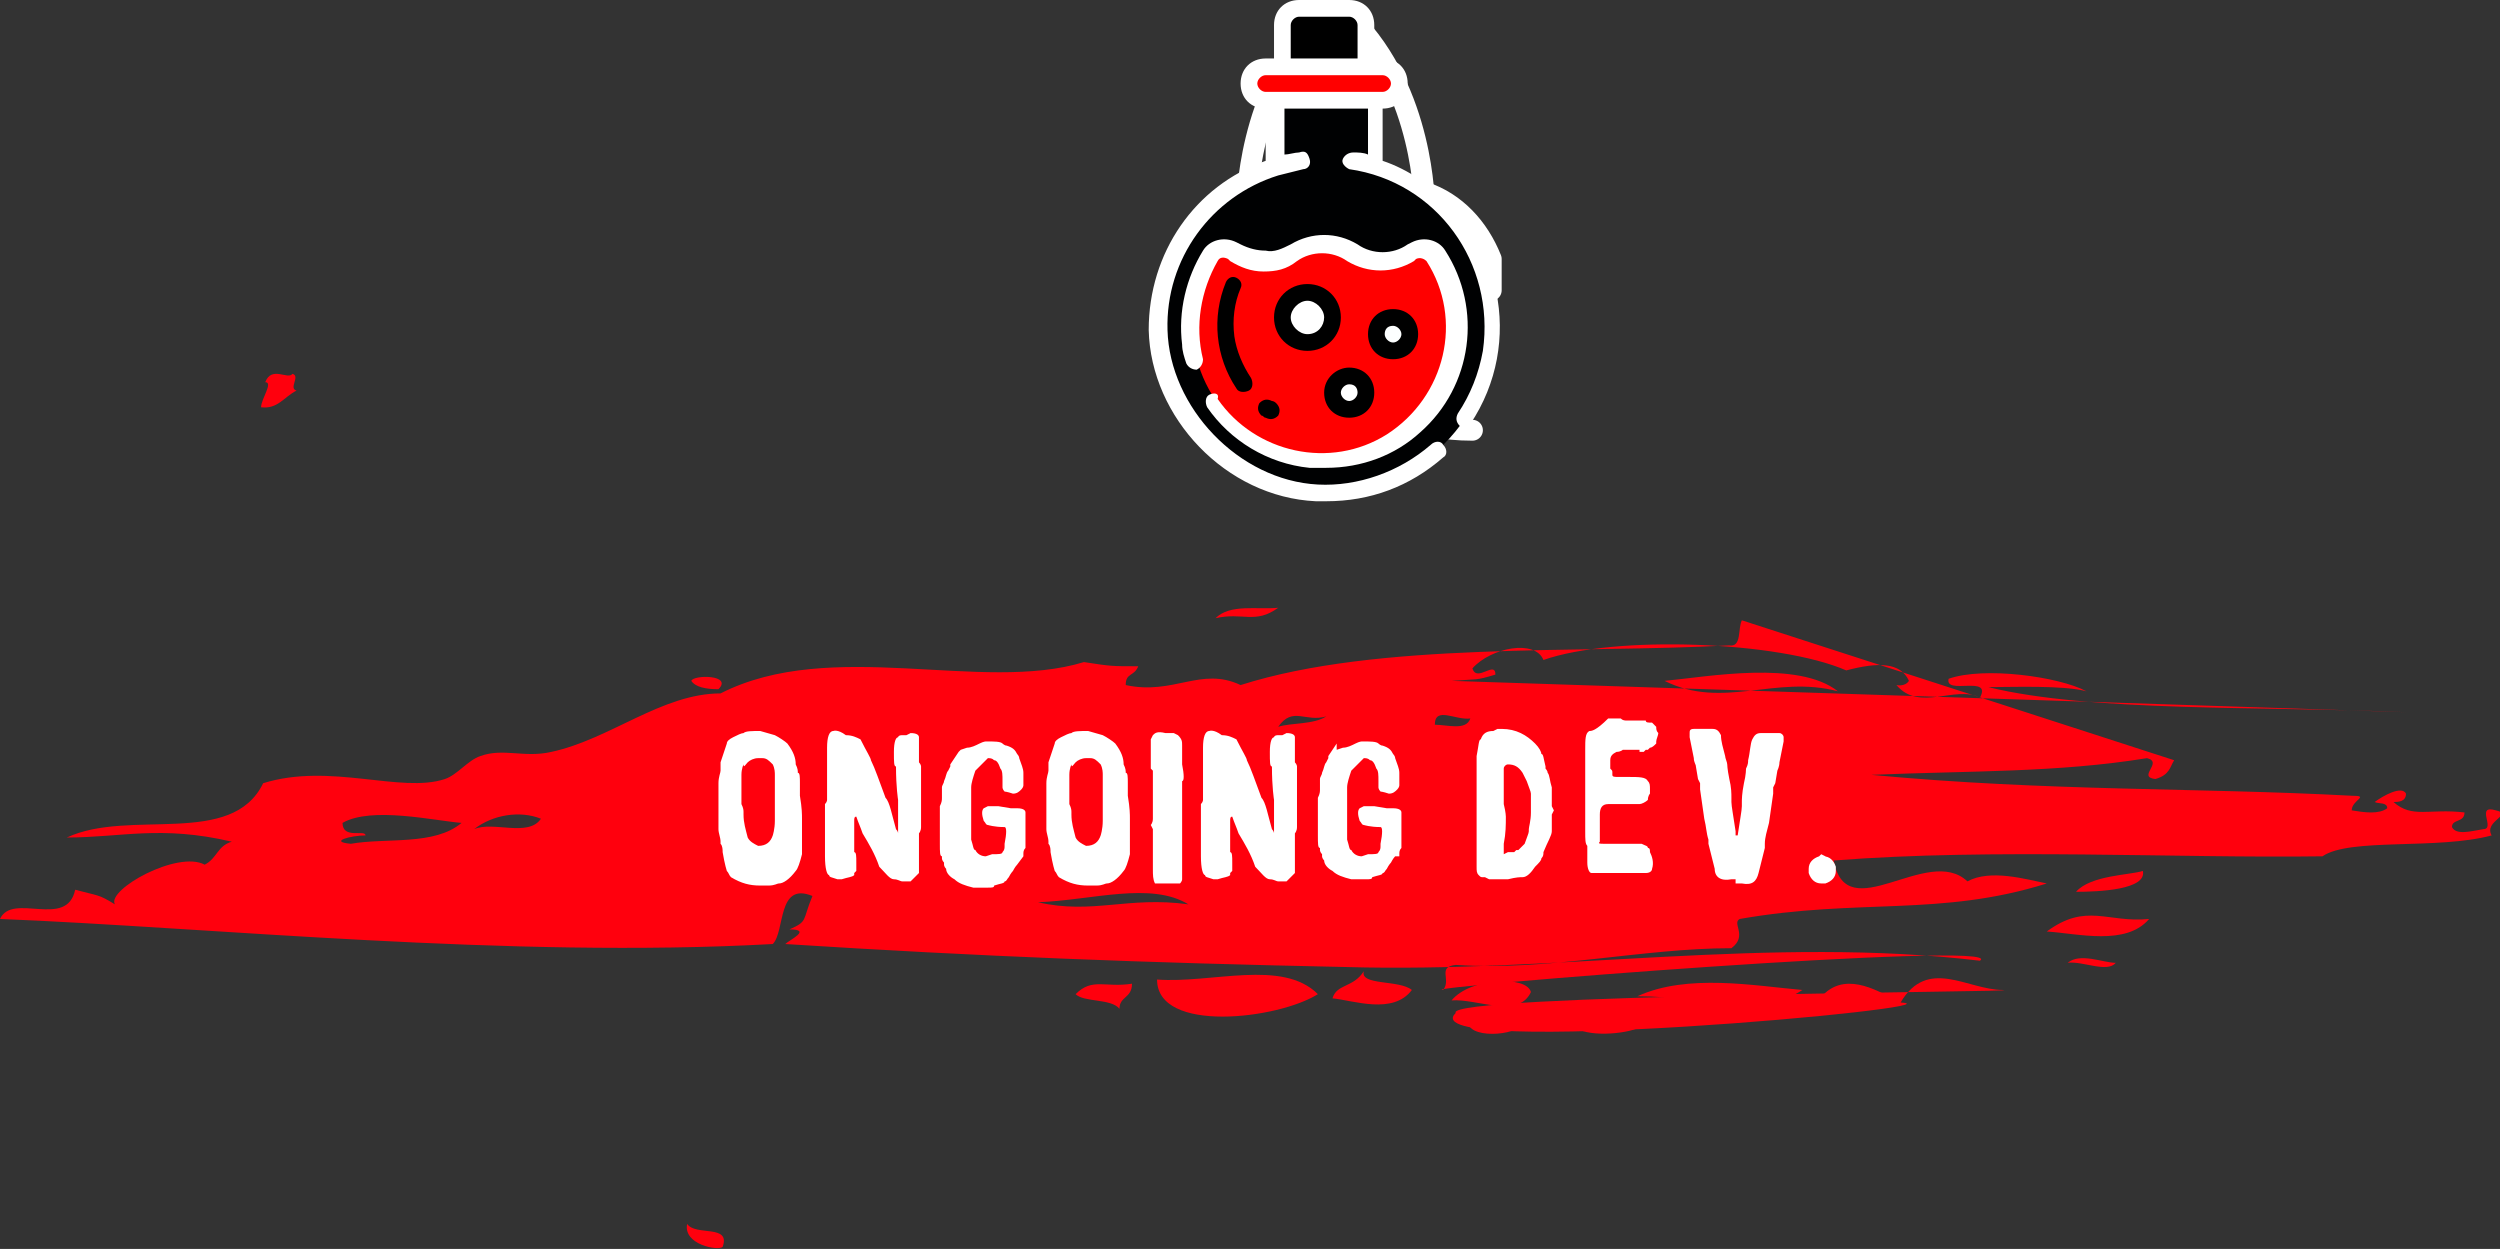 <?xml version="1.0" encoding="utf-8"?>
<!-- Generator: Adobe Illustrator 25.4.1, SVG Export Plug-In . SVG Version: 6.00 Build 0)  -->
<svg version="1.1" id="Layer_1" xmlns="http://www.w3.org/2000/svg" xmlns:xlink="http://www.w3.org/1999/xlink" x="0px" y="0px"
	 viewBox="0 0 119.7 59.8" style="enable-background:new 0 0 119.7 59.8;" xml:space="preserve">
<rect x="0" y="0" width="119.7" height="59.8" fill="#333333" stroke="none"/>
<style type="text/css">
	.st0{fill-rule:evenodd;clip-rule:evenodd;fill:#FF000D;}
	.st1{fill:none;stroke:#FFFFFF;stroke-miterlimit:10;}
	.st2{fill:none;stroke:#FFFFFF;stroke-linecap:round;stroke-linejoin:round;}
	.st3{fill:#FFFFFF;}
	.st4{fill:#000102;}
	.st5{fill:#FF0000;}
	.st6{fill:#FDFFFF;}
</style>
<g>
	<g>
		<path class="st0" d="M14,17.9c0.4,0.1-0.2,0.7,0.2,0.8c-0.6,0.3-0.9,0.9-1.7,0.8c0-0.4,0.6-1.2,0.2-1.2C13,17.5,13.8,18.2,14,17.9
			z"/>
		<path class="st0" d="M61.2,29.1c-1.1,0.8-1.7,0.2-3,0.5C58.9,28.9,60.2,29.2,61.2,29.1z"/>
		<path class="st0" d="M34.4,33c-0.6,0-1.1-0.1-1.3-0.4C33.2,32.3,35.1,32.3,34.4,33z"/>
		<path class="st0" d="M102.9,44c-1.1,1.3-3.4,0.7-4.9,0.6C99.9,43.2,100.9,44.2,102.9,44z"/>
		<path class="st0" d="M99,46.1c0.6-0.5,1.7,0,2.3,0C100.9,46.6,99.7,46,99,46.1z"/>
		<path class="st0" d="M84.4,42.5c0.2-0.3,1.9-0.4,1.7,0.4C85.5,42.8,84.6,42.9,84.4,42.5z"/>
		<path class="st0" d="M69.7,48.5C67.4,50.7,94.4,48.2,91,48c1.3-2.2,3.2-0.6,4.9-0.6C97.4,47.5,69.1,47.6,69.7,48.5z"/>
		<path class="st0" d="M70.3,48.8c0.9,0.1,1.7,0.1,2.6,0.2C72.7,49.6,70.1,49.8,70.3,48.8z"/>
		<path class="st0" d="M90.6,47.8C90,48.7,88.3,47.9,87,48C88,46.5,89.5,47.2,90.6,47.8z"/>
		<path class="st0" d="M86.3,47.4c-2.3,1.5-4.5,0.3-7.9,0.3C80.8,46.6,84,47.2,86.3,47.4z"/>
		<path class="st0" d="M73.3,47.5c-0.6,1.3-2.6,0.3-3.8,0.4C70.4,46.8,73.1,46.7,73.3,47.5z"/>
		<path class="st0" d="M65.3,46.5c-0.2,0.7,1.7,0.4,2.3,0.9c-0.9,1.2-2.8,0.5-3.8,0.4C64,47.1,64.8,47.3,65.3,46.5z"/>
		<path class="st0" d="M63.1,47.6c-1.9,1.2-7.7,1.9-7.7-0.7C58,47.1,61.4,45.9,63.1,47.6z"/>
		<path class="st0" d="M54.2,47.1c0,0.7-0.6,0.6-0.6,1.2c-0.4-0.5-1.7-0.3-2.1-0.7C52.3,46.8,52.9,47.3,54.2,47.1z"/>
		<path class="st0" d="M32.9,58.6c0.4,0.6,2.1,0,1.7,1.1C34.4,59.9,32.7,59.6,32.9,58.6z"/>
		<path class="st0" d="M69.5,32.6c1.3-0.1,1.1,0,2.1-0.3c0-0.7-0.9,0.4-1.1-0.3c0.9-1,3-1.4,3.4-0.4c3.4-1.2,11.3-0.9,14.5,0.5
			c1.5-0.4,2.6-0.4,3,0.5c-0.2,0.3-0.6,0.2-0.6,0.2c1.1,1.3,2.8,0,4,0.6c0.6-1.1-1.7-0.1-1.5-0.9c1.7-0.6,5.3-0.1,6.6,0.6
			c-1.1-0.3-3.6-0.2-4.7-0.2c4.9,1.2,13,0.9,20,1.2 M104.1,36.4c-0.2,0.3-0.2,0.7-0.9,0.9c-0.9-0.1,0.4-0.8-0.4-1
			c-4.3,0.7-8.5,0.6-13.2,0.8c8.5,0.8,15.5,0.6,23,1c0.9,0,0,0.2,0,0.7c0.6,0.1,1.3,0.2,1.7-0.1c0-0.3-0.4-0.2-0.6-0.3
			c0.4-0.3,1.3-0.8,1.5-0.4c0,0.4-0.4,0.4-0.6,0.4c0.9,0.8,1.7,0.3,3.4,0.5c0,0.5-0.6,0.3-0.6,0.7c0.2,0.4,0.9,0.2,1.5,0.1
			c0.6,0-0.4-1.2,0.6-0.9c0.9,0.2-0.6,0.5-0.2,1.2c-2.6,0.7-6.8,0.1-8.1,1c-7,0.1-15.7-0.4-23.4,0.2c0.6,3.3,4.5-0.8,6.4,1
			c1.1-0.6,2.8-0.1,3.8,0.1c-5.1,1.6-9,0.7-14.7,1.7c-0.4,0.2,0.4,0.8-0.4,1.4c-4.3,0-8.7,1.1-13.2,0.8c-0.9,0.1-0.2,0.7-0.6,1.2
			C67.4,47.3,96.3,45,94.8,46c-10-1.2-20.2,0.6-30.4,0.3c-9.6-0.2-17.4-0.5-26.8-1.1c0.2-0.2,1.3-0.7,0.2-0.7
			c0.9-0.4,0.6-0.4,1.1-1.6c-1.7-0.7-1.3,1.7-1.9,2.3C24.4,45.9,10,44.4,0,44c0.6-1.3,3.2,0.5,3.6-1.4c1.1,0.3,1.1,0.2,1.9,0.7
			c-0.4-0.7,3-2.6,4.3-1.9c0.6-0.3,0.6-0.9,1.3-1.1c-3.4-0.8-5.3-0.2-7.9-0.2c3-1.4,7.9,0.5,9.4-2.6c3.2-1,6.6,0.5,8.7-0.2
			c0.6-0.2,1.1-0.9,1.7-1.1c1.1-0.4,2.1,0.1,3.4-0.2c2.8-0.6,5.3-2.8,8.1-2.8c5.3-2.7,12.5,0,17.4-1.5c1.3,0.2,1.3,0.2,2.6,0.2
			c-0.2,0.5-0.6,0.3-0.6,0.9c2.3,0.5,3.6-0.9,5.5,0c6.6-2.1,16.2-1.5,23.4-1.9c0.6,0.1,0.4-0.8,0.6-1.2 M79.7,32.6
			c2.8,1.4,5.3-0.3,8.3,0.5C86.1,31.6,81.8,32.4,79.7,32.6z M68.7,34.7c0.6,0,1.5,0.3,1.7-0.3C69.7,34.5,68.7,33.8,68.7,34.7z
			 M61.2,34.8c0.6-0.2,1.7-0.1,2.3-0.5C62.5,34.6,61.9,33.8,61.2,34.8z M22.7,39.7c0.9-0.4,2.6,0.4,3.2-0.5
			C24.9,38.8,23.6,39,22.7,39.7z M16.8,40.4c1.7-0.3,4,0.1,5.3-1c-1.3-0.1-4.3-0.8-5.7,0c0,0.8,1.1,0.3,1.1,0.6
			C16.8,40,15.7,40.3,16.8,40.4z M49.7,43.2c2.6,0.6,4.3-0.3,7.2,0.1C55.1,42.2,52.3,43.1,49.7,43.2z"/>
		<path class="st0" d="M102.6,41.7c0.2,0.9-2.1,1-3.2,1C100.1,41.9,102,41.9,102.6,41.7z"/>
		<path class="st0" d="M78.6,49.1c-0.2,0.3-2.1,0.6-3,0.2C76.7,48.3,77.3,49.5,78.6,49.1z"/>
	</g>
</g>
<g>
	<g>
		<path class="st1" d="M68.2,9.8c0,0,0-5.4-3.5-8.9c-0.4-0.4-1.1-0.4-1.5,0l0,0c-3.5,3.5-3.5,8.9-3.5,8.9v4.1c0,0.6,0.5,1.1,1.1,1.1
			h6.3c0.6,0,1.1-0.5,1.1-1.1l0,0V9.8L68.2,9.8z"/>
		<path class="st2" d="M59.8,9.2c-1.5,0.5-2.6,1.7-3.2,3.2v1.5h1.5"/>
		<path class="st2" d="M68.2,9.2c1.5,0.5,2.6,1.7,3.2,3.2v1.5h-1.5"/>
		<path class="st2" d="M62.8,16.6c0,0,0.3,4-5.3,4"/>
		<path class="st2" d="M65.2,16.6c0,0-0.3,4,5.3,4"/>
		<path class="st2" d="M62.4,7.1c0-0.5,0.7-0.8,1.6-0.8c0.9,0,1.6,0.4,1.6,0.8"/>
	</g>
	<g>
		<g id="Colour">
			<path class="st3" d="M62.2,0.4h2.4c0.4,0,0.8,0.4,0.8,0.8v2.4l0,0h-4l0,0V1.2C61.4,0.7,61.8,0.4,62.2,0.4z"/>
			<path class="st4" d="M71.5,15.6c0,4.4-3.6,8-8,8c-0.1,0-0.3,0-0.4,0c-4-0.2-7.5-3.8-7.6-7.8c-0.1-3.6,2.2-6.7,5.6-7.8V4.4h4.8V8
				C69.2,9,71.5,12.1,71.5,15.6z"/>
			<path class="st5" d="M60.6,3.2h5.6C66.6,3.2,67,3.6,67,4l0,0c0,0.4-0.4,0.8-0.8,0.8h-5.6c-0.4,0-0.8-0.4-0.8-0.8l0,0
				C59.8,3.5,60.2,3.2,60.6,3.2z"/>
			<path class="st5" d="M69.9,15.6c0,3.5-2.9,6.4-6.4,6.4s-6.4-2.9-6.4-6.4c0-1.2,0.3-2.4,1-3.4c0.2-0.4,0.7-0.5,1.1-0.3
				c0.5,0.3,1,0.5,1.6,0.5c1.4,0,1.4-0.8,2.8-0.8s1.4,0.8,2.8,0.8c0.6,0,1.1-0.2,1.5-0.5c0.4-0.2,0.8-0.1,1.1,0.3
				C69.5,13.2,69.9,14.4,69.9,15.6z"/>
			<circle class="st3" cx="62.6" cy="15.2" r="1.2"/>
			<circle class="st3" cx="64.6" cy="18.8" r="0.8"/>
			<circle class="st6" cx="66.7" cy="16" r="0.8"/>
		</g>
		<g id="Outer_Lines">
			<path class="st3" d="M55,15.8c0.1,4.2,3.7,8,8,8.2c0.2,0,0.3,0,0.5,0c2.1,0,4-0.7,5.6-2.1c0.2-0.1,0.2-0.4,0-0.6
				c-0.1-0.2-0.4-0.2-0.6,0c-1.5,1.3-3.5,2-5.4,1.9c-3.8-0.2-7.1-3.7-7.2-7.4c-0.1-3.4,2.1-6.4,5.3-7.4c0.4-0.1,0.8-0.2,1.2-0.3
				c0.2,0,0.4-0.2,0.3-0.5s-0.2-0.4-0.5-0.3c-0.2,0-0.5,0.1-0.7,0.1V5.2h4v2.2c-0.2-0.1-0.5-0.1-0.7-0.1s-0.4,0.1-0.5,0.3
				s0.1,0.4,0.3,0.5l0,0c4.2,0.6,7,4.5,6.4,8.7c-0.2,1.1-0.6,2.1-1.2,3c-0.1,0.2-0.1,0.4,0.1,0.6c0.2,0.1,0.4,0.1,0.5-0.1
				c2.6-3.9,1.5-9.1-2.4-11.7c-0.6-0.4-1.2-0.7-1.8-0.9V5.2c0.7,0,1.2-0.5,1.2-1.2s-0.5-1.2-1.2-1.2h-0.4V1.2c0-0.7-0.5-1.2-1.2-1.2
				h-2.4C61.5,0,61,0.5,61,1.2v1.6h-0.4c-0.7,0-1.2,0.5-1.2,1.2s0.5,1.2,1.2,1.2v2.5C57.2,8.9,55,12.1,55,15.8z M60.2,4
				c0-0.2,0.2-0.4,0.4-0.4h5.6c0.2,0,0.4,0.2,0.4,0.4c0,0.2-0.2,0.4-0.4,0.4h-5.6C60.4,4.4,60.2,4.2,60.2,4z"/>
			<path class="st3" d="M57.9,18.9c-0.2,0.1-0.2,0.4-0.1,0.6c1.1,1.6,2.9,2.7,4.9,2.9c0.3,0,0.5,0,0.8,0c1.7,0,3.3-0.6,4.5-1.7
				c2.5-2.2,3-5.9,1.2-8.7c-0.3-0.5-1-0.7-1.6-0.4l-0.2,0.1c-0.7,0.5-1.7,0.5-2.4,0c-1-0.6-2.2-0.6-3.2,0c-0.4,0.2-0.8,0.4-1.2,0.3
				c-0.4,0-0.8-0.1-1.2-0.3l-0.2-0.1c-0.6-0.3-1.3-0.1-1.6,0.4c-0.8,1.3-1.2,2.9-1,4.5c0,0.3,0.1,0.6,0.2,0.9
				c0.1,0.2,0.3,0.3,0.5,0.3c0.2-0.1,0.3-0.3,0.3-0.5c-0.4-1.6-0.1-3.3,0.7-4.7c0.1-0.2,0.3-0.2,0.5-0.1l0.1,0.1
				c0.5,0.3,1,0.5,1.6,0.5s1.1-0.1,1.6-0.5c0.7-0.5,1.7-0.5,2.4,0c1,0.6,2.2,0.6,3.2,0l0.1-0.1c0.2-0.1,0.4,0,0.5,0.1
				c1.8,2.8,0.9,6.5-1.9,8.3c-2.7,1.7-6.3,0.9-8.1-1.7C58.4,18.8,58.1,18.8,57.9,18.9L57.9,18.9z"/>
			<path d="M62.6,13.6c-0.9,0-1.6,0.7-1.6,1.6c0,0.9,0.7,1.6,1.6,1.6s1.6-0.7,1.6-1.6S63.5,13.6,62.6,13.6z M62.6,16
				c-0.4,0-0.8-0.4-0.8-0.8s0.4-0.8,0.8-0.8s0.8,0.4,0.8,0.8S63.1,16,62.6,16z"/>
			<path d="M63.4,18.8c0,0.7,0.5,1.2,1.2,1.2s1.2-0.5,1.2-1.2s-0.5-1.2-1.2-1.2C64,17.6,63.4,18.1,63.4,18.8z M65,18.8
				c0,0.2-0.2,0.4-0.4,0.4s-0.4-0.2-0.4-0.4c0-0.2,0.2-0.4,0.4-0.4C64.9,18.4,65,18.6,65,18.8z"/>
			<path d="M66.7,17.2c0.7,0,1.2-0.5,1.2-1.2s-0.5-1.2-1.2-1.2s-1.2,0.5-1.2,1.2C65.5,16.7,66,17.2,66.7,17.2z M66.7,15.6
				c0.2,0,0.4,0.2,0.4,0.4c0,0.2-0.2,0.4-0.4,0.4c-0.2,0-0.4-0.2-0.4-0.4S66.4,15.6,66.7,15.6z"/>
			<path d="M59.2,13.3c-0.2-0.1-0.4,0-0.5,0.2l0,0c-0.7,1.7-0.5,3.6,0.5,5.1c0.1,0.2,0.4,0.2,0.6,0.1s0.2-0.4,0.1-0.6l0,0
				c-0.4-0.6-0.7-1.3-0.8-2c-0.1-0.8,0-1.6,0.3-2.3C59.5,13.6,59.4,13.4,59.2,13.3z"/>
			<path d="M60.9,19.2c-0.2-0.1-0.4-0.1-0.6,0.1c-0.1,0.2-0.1,0.4,0.1,0.6c0.1,0,0.1,0.1,0.2,0.1c0.2,0.1,0.4,0.1,0.6-0.1
				c0.1-0.2,0.1-0.4-0.1-0.6C61,19.2,60.9,19.2,60.9,19.2z"/>
		</g>
	</g>
	<path d="M61.8,1.2c0-0.2,0.2-0.4,0.4-0.4h2.4C64.8,0.8,65,1,65,1.2v1.6h-3.2V1.2L61.8,1.2z"/>
</g>
<g>
	<path class="st3" d="M87.1,41c-0.3,0.1-0.5,0.3-0.5,0.6v0.2c0.1,0.3,0.3,0.5,0.6,0.5h0.2c0.3-0.1,0.5-0.3,0.5-0.6v-0.2
		c-0.1-0.3-0.3-0.5-0.6-0.5H87.1z M86.6,41.6L86.6,41.6l0.5,0.6l0.1,0.1l0.1-0.1l0.4-0.4l0.1-0.2l-0.1-0.1L87.4,41l-0.2-0.1L87.1,41
		l-0.4,0.4L86.6,41.6z M83.1,42.3L83.1,42.3h0.3l0,0l0,0c0.5,0.1,0.7-0.1,0.8-0.5l0.3-1.2v-0.2c0-0.3,0.1-0.6,0.2-1l0.2-1.4l0,0
		v-0.1v-0.2l0.1-0.2l0,0l0.1-0.6l0,0c0,0,0.1-0.2,0.1-0.4l0.2-1l0,0v-0.2c0-0.1-0.1-0.2-0.2-0.2s-0.2,0-0.4,0l0,0
		c-0.1,0-0.2,0-0.3,0c0,0-0.1,0-0.2,0c-0.2,0-0.3,0.1-0.4,0.3s-0.1,0.6-0.2,1c0,0.1,0,0.2-0.1,0.4c0,0,0,0.3-0.1,0.7
		c-0.1,0.5-0.1,0.8-0.1,0.9l0,0l0,0v0.1v0.1c0,0.2-0.1,0.7-0.2,1.4h-0.1L83.1,42.3L83.1,42.3z M81.9,35.3L81.9,35.3L81.9,35.3
		L81.9,35.3L81.9,35.3L81.9,35.3z M83.1,42.3v-2.5l0,0c-0.1-0.7-0.2-1.2-0.2-1.4v-0.1v-0.1l0,0l0,0c0-0.2,0-0.5-0.1-0.9
		c-0.1-0.5-0.1-0.7-0.1-0.7c0-0.1-0.1-0.3-0.1-0.4c-0.1-0.4-0.2-0.7-0.2-1c-0.1-0.2-0.2-0.3-0.4-0.3c-0.1,0-0.2,0-0.2,0
		s-0.1,0-0.3,0l0,0c-0.2,0-0.4,0-0.4,0c-0.2,0-0.2,0.1-0.2,0.2v0.2l0,0l0.2,1c0,0.2,0.1,0.3,0.1,0.4l0,0l0.1,0.6l0,0l0.1,0.2v0.2
		v0.1l0,0l0.2,1.4c0.1,0.4,0.1,0.7,0.2,1v0.2l0.3,1.2c0,0.4,0.3,0.6,0.8,0.5l0,0l0,0h0.2V42.3L83.1,42.3L83.1,42.3z M76.3,41.8
		L76.3,41.8L76.3,41.8L76.3,41.8L76.3,41.8z M77.3,41.4L77.3,41.4L77.3,41.4L77.3,41.4L77.3,41.4z M77.4,41.1L77.4,41.1L77.4,41.1
		L77.4,41.1L77.4,41.1L77.4,41.1z M78,38.6L78,38.6L78,38.6L78,38.6L78,38.6L78,38.6z M77.4,38.5L77.4,38.5L77.4,38.5L77.4,38.5
		L77.4,38.5z M77.7,35.9L77.7,35.9L77.7,35.9L77.7,35.9L77.7,35.9z M77.8,35.3L77.8,35.3L77.8,35.3L77.8,35.3L77.8,35.3L77.8,35.3z
		 M77.1,35.2L77.1,35.2L77.1,35.2L77.1,35.2L77.1,35.2L77.1,35.2z M76.1,35L76.1,35c-0.2,0.1-0.2,0.4-0.2,0.9l0,0l0,0
		c0,0,0,0.3,0,0.8l0,0l0,0c0,0.2,0,0.4,0,0.5l0,0c0,0.2,0,0.4,0,0.6v0.1V38v0.2v0.1l0,0v0.1l0,0c0,0.1,0,0.2,0,0.2l0,0v0.5
		c0,0.1,0,0.2,0,0.2l0,0l0,0v0.1l0,0l0,0l0,0c0,0.1,0,0.2,0,0.4c0,0.4,0,0.6,0.1,0.7l0,0l0,0v0.1v0.1l0,0l0,0c0,0,0,0.2,0,0.6
		c0,0.3,0.1,0.5,0.2,0.5s0.3,0,0.3,0h0.1h0.1l0,0l0,0l0,0h0.1h0.1l0,0l0,0l0,0h0.2h0.1l0,0l0,0l0,0l0,0h0.1l0,0h0.1l0,0l0,0h0.1
		c0.2,0,0.3,0,0.4,0H78h0.1h0.1l0,0h0.1l0,0h0.1c0,0,0.1,0,0.2,0h0.1h0.1l0,0c0.2,0,0.3-0.1,0.3-0.2c0.1-0.3,0-0.6-0.1-0.8
		c0-0.1,0-0.2-0.1-0.2c0-0.1-0.1-0.1-0.3-0.2h-0.1h-0.1l0,0c0,0-0.2,0-0.6,0h-0.1h-0.5c-0.1,0-0.2,0-0.4,0s-0.3,0-0.2-0.1v-0.7v-0.1
		c0-0.1,0-0.2,0-0.3l0,0v-0.1l0,0l0,0V39l0,0l0,0c0-0.3,0.1-0.5,0.4-0.5h0.2c0,0,0.1,0,0.2,0H78h0.2l0,0h0.1c0.1,0,0.2,0,0.2,0
		c0.1,0,0.3-0.1,0.4-0.2c0-0.2,0.1-0.3,0.1-0.3v-0.1v-0.1c0-0.2,0-0.3-0.1-0.4c-0.1-0.2-0.4-0.2-1-0.2h-0.1l0,0h-0.1l0,0l0,0h-0.1
		l0,0l0,0h-0.1c-0.2,0-0.3,0-0.3-0.1l0,0l0,0V37c0-0.1,0-0.1-0.1-0.2c0,0,0-0.1,0-0.2v-0.1v-0.1c0-0.2,0.1-0.3,0.3-0.4l0,0
		c0.2,0,0.3-0.1,0.3-0.1l0,0h0.2h0.6l0,0V36l0,0l0,0l0,0l0,0l0,0c0.1,0,0.2,0,0.2,0l0.1-0.1h0.1l0.1-0.1l0,0l0,0
		c0.1,0,0.2-0.1,0.3-0.2v-0.1c0-0.1,0.1-0.3,0.1-0.4c-0.1-0.1-0.1-0.2-0.1-0.3l-0.1-0.1l0,0l0,0l0,0l-0.1-0.1c-0.2,0-0.3,0-0.3-0.1
		l0,0h-0.1h-0.1l0,0l0,0h-0.1l0,0c0,0-0.1,0-0.2,0l0,0h-0.1h-0.1c0,0-0.1,0-0.2,0l0,0l0,0l0,0l0,0l0,0c-0.1,0-0.2,0-0.3-0.1l0,0
		h-0.1l0,0l0,0h-0.1l0,0h-0.1l0,0c-0.1,0-0.2,0-0.3,0C76.4,35,76.2,35,76.1,35z M72.8,40.7L72.8,40.7L72.8,40.7L72.8,40.7L72.8,40.7
		L72.8,40.7z M71,39.7L71,39.7L71,39.7L71,39.7L71,39.7z M72,36.8c0-0.1,0.1-0.2,0.2-0.2c0.3,0,0.5,0.1,0.7,0.4c0,0,0.1,0.2,0.2,0.4
		c0.1,0.3,0.2,0.5,0.2,0.6l0,0v0.2v0.1v0.1v0.1l0,0c0,0.1,0,0.2,0,0.3l0,0v0.1l0,0c0,0.4-0.1,0.7-0.1,0.8v0.1l0,0
		c0,0.1-0.1,0.3-0.2,0.6c0,0-0.1,0.1-0.2,0.2l0,0l0,0l0,0l-0.1,0.1l0,0h-0.1l-0.1,0.1h-0.2l0,0l0,0l0,0h-0.1L72,40.9v-0.1
		c0-0.1,0-0.2,0-0.4c0.1-0.5,0.1-0.9,0.1-1.3c0,0,0-0.2-0.1-0.6l0,0v-0.1v-0.1l0,0v-0.1l0,0c0-0.2,0-0.3,0-0.4v-0.1l0,0v-0.1v-0.1
		l0,0c0-0.2,0-0.4,0-0.5l0,0C72,36.8,72,36.8,72,36.8z M71.5,35L71.5,35c-0.3,0-0.5,0.1-0.6,0.4c-0.1,0-0.1,0.3-0.2,0.8l0,0v0.1l0,0
		c0,0.1,0,0.2,0,0.3v0.1c0,0.1,0,0.2,0,0.3l0,0v0.1v0.1l0,0v0.1v0.1v0.2v0.2v0.6v0.1c0,0,0,0.1,0,0.2l0,0l0,0c0,0.2,0,0.3,0,0.5l0,0
		v0.1l0,0v0.1l0,0v0.2l0,0v0.1l0,0l0,0l0,0v0.1l0,0l0,0v0.1V40v0.1v0.1v0.1l0,0c0,0.2,0,0.4,0,0.6c0,0,0,0.1,0,0.2
		c0,0.2,0,0.3,0,0.3v0.1l0,0c0,0.2,0,0.3,0.1,0.4l0,0C70.9,42,70.9,42,71,42h0.1l0.2,0.1l0,0h0.3l0,0h0.1l0,0l0,0l0,0h0.1h0.1l0,0
		c0.2,0,0.3,0,0.3,0c0.4-0.1,0.6-0.1,0.6-0.1h0.1l0,0c0.2,0,0.4-0.2,0.6-0.5c0.2-0.2,0.3-0.3,0.3-0.4c0.1-0.1,0.1-0.2,0.1-0.3
		c0.2-0.5,0.4-0.8,0.4-1l0,0l0,0v-0.2v-0.1l0,0l0,0c0-0.2,0-0.3,0-0.3V39l0.1-0.2l-0.1-0.2l0,0v-0.1v-0.1c0-0.2,0-0.3,0-0.3l0,0V38
		v-0.1v-0.2c-0.1-0.3-0.1-0.6-0.2-0.7c0-0.1-0.1-0.2-0.1-0.2v-0.1l0,0c-0.1-0.4-0.1-0.6-0.2-0.6c0-0.1-0.1-0.3-0.3-0.5
		c-0.4-0.4-0.9-0.7-1.6-0.7H72l0,0l0,0h-0.3L71.5,35L71.5,35z M63.6,35.6L63.6,35.6L63.6,35.6L63.6,35.6L63.6,35.6z M63,36.2
		L63,36.2L63,36.2z M65.8,38.6L65.8,38.6h-0.2l0,0l0,0h-0.1l0,0h-0.1l0,0h-0.1l-0.2,0.1c-0.1,0.1-0.1,0.3,0,0.6l0,0
		c0.1,0.1,0.1,0.2,0.2,0.2c0,0,0.3,0.1,0.8,0.1c0.1,0,0.1,0.3,0,0.8v0.1l0,0l0,0c0,0.1,0,0.2-0.1,0.3c0,0.1-0.2,0.1-0.5,0.1L65.2,41
		c-0.2,0-0.4-0.1-0.5-0.3c-0.1,0-0.1-0.2-0.2-0.5l0,0c0-0.1,0-0.1,0-0.2l0,0v-0.1c0-0.2,0-0.3,0-0.3l0,0l0,0l0,0l0,0v-0.1l0,0v-0.1
		l0,0l0,0l0,0v-0.1c0-0.2,0-0.3,0-0.3l0,0l0,0l0,0v-0.5l0,0l0,0v-0.3l0,0l0,0v-0.1V38l0,0c0-0.2,0-0.3,0-0.3c0-0.2,0.1-0.5,0.2-0.8
		c0.1-0.1,0.3-0.3,0.6-0.6c0.1,0,0.2,0,0.3,0.1c0.1,0,0.2,0.1,0.3,0.4c0.1,0.1,0.1,0.3,0.1,0.6l0,0v0.2v0.1c0,0,0,0.1,0.1,0.2
		c0,0,0.1,0,0.4,0.1c0.2,0,0.3-0.1,0.4-0.2c0.1-0.1,0.1-0.2,0.1-0.2l0,0l0,0l0,0l0,0l0,0l0,0l0,0c0,0,0-0.1,0-0.2l0,0v-0.1v-0.1
		v-0.1l0,0l0,0V37l0,0c0-0.2-0.1-0.4-0.2-0.7c0-0.1-0.1-0.2-0.1-0.2c-0.1-0.2-0.2-0.3-0.5-0.4c-0.1,0-0.2-0.1-0.2-0.1
		c-0.1-0.1-0.4-0.1-0.8-0.1c0,0-0.1,0-0.3,0.1c-0.2,0.1-0.4,0.2-0.6,0.2L64,35.9v-0.3l-0.4,0.6v0.1l-0.1,0.2l0,0
		c-0.1,0.1-0.1,0.3-0.2,0.5l0,0c0,0.1-0.1,0.2-0.1,0.3l0,0v0.2v0.1l0,0v0.1v0.1c0,0.1,0,0.2-0.1,0.4v0.1l0,0v0.1l0,0
		c0,0,0,0.2,0,0.4l0,0l0,0V39v0.1v0.1v0.1l0,0v0.1v0.1v0.1v0.1l0,0l0,0v0.2V40l0,0l0,0c0,0.4,0,0.6,0.1,0.6c0,0.1,0,0.1,0,0.1
		s0,0.1,0.1,0.2V41c0,0,0,0.1,0.1,0.2c0,0.2,0.2,0.4,0.4,0.5c0.2,0.2,0.5,0.3,0.9,0.4h0.1l0,0c0,0,0.2,0,0.4,0h0.1h0.1
		c0.2,0,0.3,0,0.3-0.1c0.3-0.1,0.5-0.1,0.5-0.2c0.1,0,0.1-0.1,0.2-0.2c0.1-0.2,0.2-0.3,0.2-0.3s0.1-0.2,0.2-0.3l0,0l0.2,0l0,0l0,0
		v-0.1c0-0.1,0-0.2,0.1-0.3v-0.1v-0.1l0,0l0,0v-0.1l0,0v-0.1V40v-0.1l0,0l0,0v-0.1v-0.1l0,0l0,0l0,0c0,0,0-0.1,0-0.2v-0.1l0,0v-0.1
		v-0.1l0,0v-0.1V39l0,0l0,0l0,0v-0.1l0,0l0,0c0-0.1-0.1-0.2-0.4-0.2l0,0h-0.2l0,0l0,0l0,0l0,0l0,0h-0.1L65.8,38.6L65.8,38.6
		L65.8,38.6L65.8,38.6z M58.2,41.9L58.2,41.9L58.2,41.9L58.2,41.9L58.2,41.9z M57.9,35c-0.2,0-0.3,0.3-0.3,0.8v0.1l0,0V36v0.5v0.6
		v0.1v0.1c0,0.4,0,0.7,0,0.9l0,0l0,0v0.1l0,0c0,0,0,0.1-0.1,0.2l0,0v0.1v0.2V39v0.1l0,0v0.1v0.2c0,0.2,0,0.4,0,0.6l0,0l0,0v0.1l0,0
		v0.1l0,0v0.1l0,0v0.1v0.4c0,0.1,0,0.2,0,0.2c0,0.6,0.1,0.9,0.2,0.9c0,0.1,0.1,0.1,0.4,0.2h0.1h0.1c0.3-0.1,0.5-0.1,0.6-0.2v-0.1
		l0.1-0.1l0,0l0,0v-0.3l0,0v-0.1c0-0.3,0-0.5-0.1-0.5l0,0c0-0.2,0-0.3,0-0.4v-0.1v-0.1v-0.1V40v0v-0.2v-0.2v-0.1v-0.2
		c0-0.1,0-0.2,0.1-0.2l0,0c0.1,0.3,0.2,0.5,0.3,0.8c0.3,0.5,0.6,1,0.8,1.6c0.3,0.3,0.5,0.6,0.7,0.6s0.3,0.1,0.4,0.1l0,0l0,0l0,0h0.1
		h0.2h0.1l0,0l0.1-0.1c0.1-0.1,0.2-0.2,0.3-0.3v-0.1v-0.1l0,0c0-0.1,0-0.2,0-0.3V41l0,0v-0.1l0,0v-0.3v-0.1v-0.1c0-0.1,0-0.2,0-0.2
		v-0.3l0,0c0,0,0.1-0.1,0.1-0.3v-0.2v-0.1v-0.1l0,0c0,0,0-0.2,0-0.5l0,0l0,0v-0.1v-0.2c0-0.1,0-0.1,0-0.2v-0.1V38v-0.1v-0.1v-0.3
		l0,0l0,0v-0.4l0,0V37v-0.1v-0.2c0,0,0-0.1-0.1-0.2v-0.4V36v-0.2v-0.1v-0.1l0,0l0,0v-0.1v-0.2c0-0.1-0.1-0.2-0.4-0.2l0,0l-0.2,0.1
		h-0.2l0,0l0,0l0,0c-0.2,0-0.2,0.1-0.2,0.1c-0.1,0-0.2,0.2-0.2,0.7s0,0.7,0.1,0.7c0,1,0.1,1.6,0.1,1.6l0,0v0.1v0.2
		c0,0.1,0,0.2,0,0.3v0.5v0.1v0.1v0.1v0.2l0,0c0,0,0-0.1-0.1-0.2c-0.2-0.7-0.3-1.3-0.5-1.5c-0.3-0.8-0.5-1.4-0.7-1.8
		c0-0.1-0.2-0.4-0.5-1c-0.2-0.1-0.4-0.2-0.7-0.2C58.1,34.9,57.9,35,57.9,35z M56.5,40.6L56.5,40.6L56.5,40.6L56.5,40.6L56.5,40.6z
		 M55.2,35.2l-0.1,0.2l0,0c0,0,0,0.1,0,0.2v0.2V36l0,0l0,0l0,0l0,0c0,0.1,0,0.2,0,0.4v0.1c0,0,0,0.1,0,0.3l0.1,0.1c0,0,0,0.1,0,0.4
		v0.1v0.1l0,0v0.1l0,0v0.1v0.1v0.1l0,0V38l0,0v0.6l0,0v0.1l0,0l0,0c0,0,0,0.1,0,0.2V39v0.1v0.1c0,0.2-0.1,0.3-0.1,0.3l0.1,0.2v0.1
		v0.1V40l0,0v0.1v0.1v0.2v0.1c0,0.1,0,0.2,0,0.2l0,0v0.1v0.1l0,0l0,0V41v0.2v0.2v0.1v0.1l0,0l0,0c0,0.3,0,0.5,0.1,0.7l0,0h0.2h0.2
		h0.2l0,0H56l0,0l0,0h0.2c0.1,0,0.2,0,0.3,0l0,0l0,0l0,0c0,0,0.1-0.1,0.1-0.2V42c0,0,0-0.2,0-0.5l0,0c0,0,0-0.1,0-0.3l0,0
		c0-0.1,0-0.2,0-0.3l0,0l0,0l0,0v-0.4l0,0l0,0v-0.1c0,0,0-0.2,0-0.4v-0.2v-0.1v-0.1v-0.2v-0.1l0,0l0,0v-0.1v-0.1l0,0
		c0,0,0-0.1,0-0.2l0,0l0,0v-0.1v-0.1v-0.1v-0.1l0,0l0,0l0,0v-0.1v-0.1v-0.2l0,0v-0.2l0,0l0,0v-0.1l0,0l0,0v-0.1v-0.1v-0.2l0,0
		c0.1,0,0.1-0.3,0-0.8l0,0l0,0v-0.1l0,0l0,0c0-0.3,0-0.5,0-0.5l0,0c0,0,0-0.1,0-0.2v-0.1c0-0.2,0-0.3-0.2-0.5l-0.2-0.1
		c-0.2,0-0.3,0-0.4,0l0,0C55.4,35,55.3,35.1,55.2,35.2z M51.5,36.5c0.1-0.1,0.3-0.2,0.5-0.2h0.1h0.1l0,0l0,0c0.2,0,0.3,0.1,0.5,0.3
		l0,0c0.1,0.2,0.1,0.4,0.1,0.5l0,0v0.1l0,0l0,0l0,0l0,0c0,0.2,0,0.3,0,0.3l0,0l0,0v0.1v0.1v0.1v0.1l0,0l0,0v0.2v0.1l0,0l0,0l0,0
		c0,0,0,0.1,0,0.2l0,0l0,0v0.3l0,0l0,0v0.1l0,0v0.5l0,0l0,0l0,0l0,0c0,0.4-0.1,0.7-0.1,0.7c-0.1,0.3-0.3,0.5-0.7,0.5
		c-0.2-0.1-0.4-0.2-0.5-0.4c-0.1-0.4-0.2-0.7-0.2-1.1l0,0v-0.1l0,0c0-0.1,0-0.2-0.1-0.4l0,0c0-0.2,0-0.4,0-0.5v-0.1v-0.1v-0.1v-0.1
		l0,0l0,0l0,0v-0.1c0,0,0-0.1,0-0.3v-0.1c0-0.3,0.1-0.5,0.1-0.5l0,0C51.3,36.8,51.4,36.6,51.5,36.5z M51.3,35.1L51.3,35.1L51.3,35.1
		c-0.1,0-0.3,0.1-0.5,0.2c-0.2,0.1-0.3,0.2-0.3,0.3c-0.1,0.3-0.2,0.6-0.3,0.9v0.1v0.1l0,0l0,0v0.1v0.1c0,0.1-0.1,0.3-0.1,0.6v0.1
		l0,0l0,0l0,0c0,0.1,0,0.2,0,0.3v0.5c0,0.1,0,0.3,0,0.5V39l0,0l0,0v0.1c0,0.1,0,0.2,0,0.3s0,0.2,0,0.3l0,0c0,0.2,0.1,0.4,0.1,0.6
		v0.1c0.1,0.1,0.1,0.3,0.1,0.4c0.1,0.6,0.2,0.9,0.2,0.9c0.1,0.1,0.1,0.2,0.2,0.3c0.5,0.3,0.9,0.4,1.4,0.4l0,0c0.2,0,0.3,0,0.4,0l0,0
		c0.3,0,0.4-0.1,0.5-0.1c0.2,0,0.5-0.2,0.8-0.6c0.1-0.1,0.2-0.4,0.3-0.8l0,0l0,0c0-0.1,0-0.3,0-0.6v-0.1c0,0,0-0.1,0-0.2v-0.2
		c0-0.1,0-0.3,0-0.6c0-0.2,0-0.5-0.1-1.1c0-0.1,0-0.2,0-0.3c0,0,0-0.1,0-0.2l0,0v-0.1l0,0c0-0.3,0-0.5-0.1-0.5l0,0
		c0-0.1,0-0.2-0.1-0.4c0-0.3-0.1-0.6-0.4-1c-0.1-0.1-0.4-0.3-0.6-0.4L52.1,35C51.7,35,51.4,35,51.3,35.1z M45.6,35.6L45.6,35.6
		L45.6,35.6L45.6,35.6L45.6,35.6z M45,36.2L45,36.2L45,36.2z M47.8,38.6L47.8,38.6h-0.2l0,0l0,0h-0.1l0,0h-0.1l0,0h-0.1l-0.2,0.1
		c-0.1,0.1-0.1,0.3,0,0.6l0,0c0.1,0.1,0.1,0.2,0.2,0.2c0,0,0.3,0.1,0.8,0.1c0.1,0,0.1,0.3,0,0.8v0.1l0,0l0,0c0,0.1,0,0.2-0.1,0.3
		c0,0.1-0.2,0.1-0.5,0.1L47.2,41c-0.2,0-0.4-0.1-0.5-0.3c-0.1,0-0.1-0.2-0.2-0.5l0,0c0-0.1,0-0.1,0-0.2l0,0v-0.1c0-0.2,0-0.3,0-0.3
		l0,0l0,0l0,0l0,0v-0.1l0,0v-0.1l0,0l0,0l0,0v-0.1c0-0.2,0-0.3,0-0.3l0,0l0,0l0,0v-0.5l0,0l0,0v-0.3l0,0l0,0v-0.1V38l0,0
		c0-0.2,0-0.3,0-0.3c0-0.2,0.1-0.5,0.2-0.8c0.1-0.1,0.3-0.3,0.6-0.6c0.1,0,0.2,0,0.3,0.1c0.1,0,0.2,0.1,0.3,0.4
		c0.1,0.1,0.1,0.3,0.1,0.6l0,0v0.2v0.1c0,0,0,0.1,0.1,0.2c0,0,0.1,0,0.4,0.1c0.2,0,0.3-0.1,0.4-0.2c0.1-0.1,0.1-0.2,0.1-0.2l0,0l0,0
		l0,0l0,0l0,0l0,0l0,0c0,0,0-0.1,0-0.2l0,0v-0.1v-0.1v-0.1l0,0l0,0V37l0,0c0-0.2-0.1-0.4-0.2-0.7c0-0.1-0.1-0.2-0.1-0.2
		c-0.1-0.2-0.2-0.3-0.5-0.4c-0.1,0-0.2-0.1-0.2-0.1c-0.1-0.1-0.4-0.1-0.8-0.1c0,0-0.1,0-0.3,0.1s-0.4,0.2-0.6,0.2L46,35.9L45.9,36
		l-0.4,0.6v0.1l-0.1,0.2l0,0c-0.1,0.1-0.1,0.3-0.2,0.5l0,0c0,0.1-0.1,0.2-0.1,0.3l0,0v0.2V38l0,0v0.1v0.1c0,0.1,0,0.2-0.1,0.4v0.1
		l0,0v0.1l0,0c0,0,0,0.2,0,0.4l0,0l0,0v0.2v0.1v0.1v0.1l0,0v0.1v0.1V40v0.1l0,0l0,0v0.2v0.1l0,0l0,0c0,0.4,0,0.6,0.1,0.6
		c0,0.1,0,0.1,0,0.1s0,0.1,0.1,0.2v0.1c0,0,0,0.1,0.1,0.2c0,0.2,0.2,0.4,0.4,0.5c0.2,0.2,0.5,0.3,0.9,0.4h0.1l0,0c0,0,0.2,0,0.4,0
		h0.1h0.1c0.2,0,0.3,0,0.3-0.1c0.3-0.1,0.5-0.1,0.5-0.2c0.1,0,0.1-0.1,0.2-0.2c0.1-0.2,0.2-0.3,0.2-0.3s0.1-0.2,0.2-0.3l0,0L49,41
		l0,0l0,0v-0.1c0-0.1,0-0.2,0.1-0.3v-0.1v-0.1l0,0l0,0v-0.1l0,0v-0.1V40v-0.1l0,0l0,0v-0.1v-0.1l0,0l0,0l0,0c0,0,0-0.1,0-0.2v-0.1
		l0,0v-0.1v-0.1l0,0v-0.1V39l0,0l0,0l0,0v-0.1l0,0l0,0c0-0.1-0.1-0.2-0.4-0.2l0,0h-0.2l0,0l0,0l0,0l0,0l0,0h-0.1L47.8,38.6
		L47.8,38.6L47.8,38.6L47.8,38.6z M40.1,41.9L40.1,41.9L40.1,41.9L40.1,41.9L40.1,41.9z M39.9,35c-0.2,0-0.3,0.3-0.3,0.8v0.1l0,0V36
		v0.5v0.6v0.1v0.1c0,0.4,0,0.7,0,0.9l0,0l0,0v0.1l0,0c0,0,0,0.1-0.1,0.2l0,0v0.1v0.2V39v0.1l0,0v0.1v0.2c0,0.2,0,0.4,0,0.6l0,0l0,0
		v0.1l0,0v0.1l0,0v0.1l0,0v0.1v0.4c0,0.1,0,0.2,0,0.2c0,0.6,0.1,0.9,0.2,0.9c0,0.1,0.1,0.1,0.4,0.2h0.1h0.1c0.3-0.1,0.5-0.1,0.6-0.2
		v-0.1l0.1-0.1l0,0l0,0v-0.3l0,0v-0.1c0-0.3,0-0.5-0.1-0.5l0,0c0-0.2,0-0.3,0-0.4v-0.1v-0.1v-0.1V40v0v-0.2v-0.2v-0.1v-0.2
		c0-0.1,0-0.2,0.1-0.2l0,0c0.1,0.3,0.2,0.5,0.3,0.8c0.3,0.5,0.6,1,0.8,1.6c0.3,0.3,0.5,0.6,0.7,0.6s0.3,0.1,0.4,0.1l0,0l0,0l0,0h0.1
		h0.2h0.1l0,0l0.1-0.1c0.1-0.1,0.2-0.2,0.3-0.3v-0.1v-0.1l0,0c0-0.1,0-0.2,0-0.3V41l0,0v-0.1l0,0v-0.3v-0.1v-0.1c0-0.1,0-0.2,0-0.2
		v-0.3l0,0c0,0,0.1-0.1,0.1-0.3v-0.2v-0.1v-0.1l0,0c0,0,0-0.2,0-0.5l0,0l0,0v-0.1v-0.2c0-0.1,0-0.1,0-0.2v-0.1V38v-0.1v-0.1v-0.3
		l0,0l0,0v-0.4l0,0V37v-0.1v-0.2c0,0,0-0.1-0.1-0.2v-0.4V36v-0.2v-0.1v-0.1l0,0l0,0v-0.1v-0.2c0-0.1-0.1-0.2-0.4-0.2l0,0l-0.2,0.1
		h-0.2l0,0l0,0l0,0c-0.2,0-0.2,0.1-0.2,0.1c-0.1,0-0.2,0.2-0.2,0.7s0,0.7,0.1,0.7c0,1,0.1,1.6,0.1,1.6l0,0v0.1v0.2
		c0,0.1,0,0.2,0,0.3v0.5v0.1v0.1v0.1v0.2l0,0c0,0,0-0.1-0.1-0.2c-0.2-0.7-0.3-1.3-0.5-1.5c-0.3-0.8-0.5-1.4-0.7-1.8
		c0-0.1-0.2-0.4-0.5-1c-0.2-0.1-0.4-0.2-0.7-0.2C40.1,34.9,39.9,35,39.9,35z M35.8,36.5c0.1-0.1,0.3-0.2,0.5-0.2h0.1h0.1l0,0l0,0
		c0.2,0,0.3,0.1,0.5,0.3l0,0c0.1,0.2,0.1,0.4,0.1,0.5l0,0v0.1l0,0l0,0l0,0l0,0c0,0.2,0,0.3,0,0.3l0,0l0,0v0.1v0.1v0.1v0.1l0,0l0,0
		v0.2v0.1l0,0l0,0l0,0c0,0,0,0.1,0,0.2l0,0l0,0v0.3l0,0l0,0v0.1l0,0v0.5l0,0l0,0l0,0l0,0c0,0.4-0.1,0.7-0.1,0.7
		c-0.1,0.3-0.3,0.5-0.7,0.5c-0.2-0.1-0.4-0.2-0.5-0.4c-0.1-0.4-0.2-0.7-0.2-1.1l0,0v-0.1l0,0c0-0.1,0-0.2-0.1-0.4l0,0
		c0-0.2,0-0.4,0-0.5v-0.1v-0.1v-0.1v-0.1l0,0l0,0l0,0v-0.1c0,0,0-0.1,0-0.3v-0.1c0-0.3,0.1-0.5,0.1-0.5l0,0
		C35.6,36.8,35.7,36.6,35.8,36.5z M35.6,35.1L35.6,35.1L35.6,35.1c-0.1,0-0.3,0.1-0.5,0.2c-0.2,0.1-0.3,0.2-0.3,0.3
		c-0.1,0.3-0.2,0.6-0.3,0.9v0.1v0.1l0,0l0,0v0.1v0.1c0,0.1-0.1,0.3-0.1,0.6v0.1l0,0l0,0l0,0c0,0.1,0,0.2,0,0.3v0.5
		c0,0.1,0,0.3,0,0.5V39l0,0l0,0v0.1c0,0.1,0,0.2,0,0.3s0,0.2,0,0.3l0,0c0,0.2,0.1,0.4,0.1,0.6v0.1c0.1,0.1,0.1,0.3,0.1,0.4
		c0.1,0.6,0.2,0.9,0.2,0.9c0.1,0.1,0.1,0.2,0.2,0.3c0.5,0.3,0.9,0.4,1.4,0.4l0,0c0.2,0,0.3,0,0.4,0l0,0c0.3,0,0.4-0.1,0.5-0.1
		c0.2,0,0.5-0.2,0.8-0.6c0.1-0.1,0.2-0.4,0.3-0.8l0,0l0,0c0-0.1,0-0.3,0-0.6v-0.1c0,0,0-0.1,0-0.2v-0.2c0-0.1,0-0.3,0-0.6
		c0-0.2,0-0.5-0.1-1.1c0-0.1,0-0.2,0-0.3c0,0,0-0.1,0-0.2l0,0v-0.1l0,0c0-0.3,0-0.5-0.1-0.5l0,0c0-0.1,0-0.2-0.1-0.4
		c0-0.3-0.1-0.6-0.4-1c-0.1-0.1-0.4-0.3-0.6-0.4L36.4,35C36,35,35.7,35,35.6,35.1z"/>
</g>
</svg>
